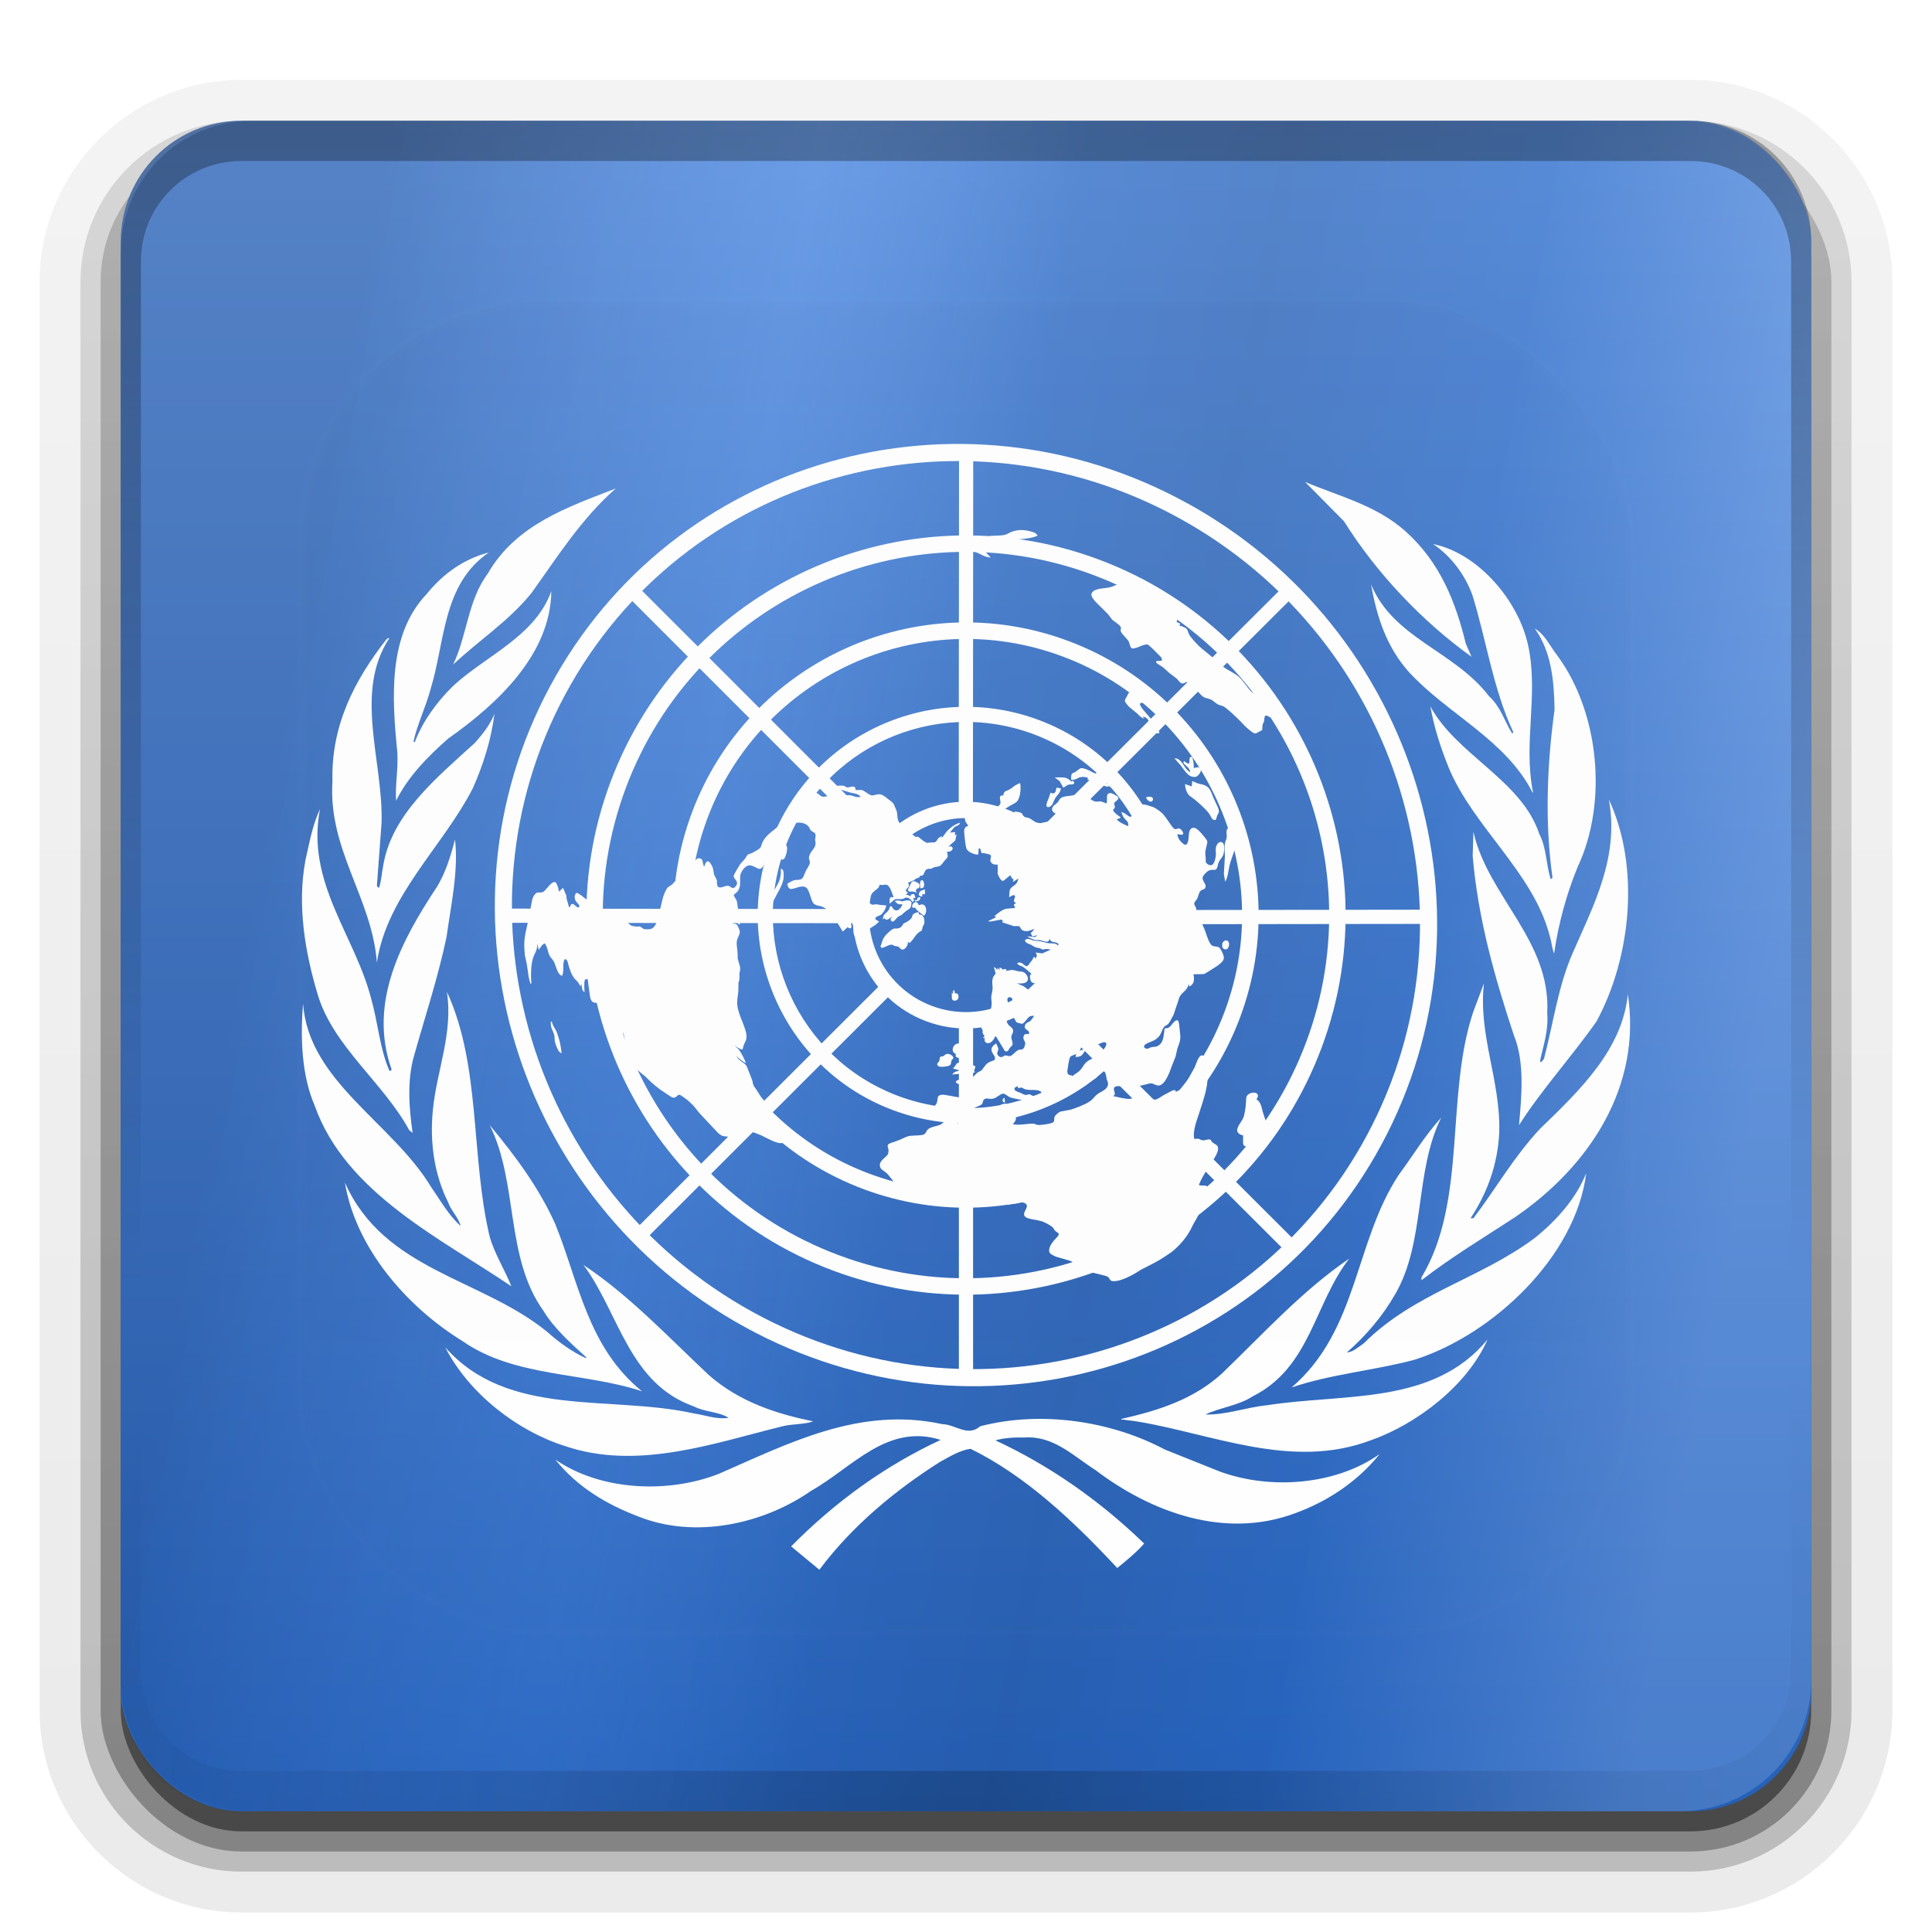 <?xml version="1.0" encoding="UTF-8" standalone="no"?>
<svg xmlns="http://www.w3.org/2000/svg" height="96" width="96" version="1.1" xmlns:xlink="http://www.w3.org/1999/xlink">
 <defs>
  <linearGradient id="d" stop-color="#fff">
   <stop offset="0"/>
   <stop stop-opacity="0" offset="1"/>
  </linearGradient>
  <filter id="p" height="1.384" width="1.384" color-interpolation-filters="sRGB" y="-.192" x="-.192">
   <feGaussianBlur stdDeviation="5.28"/>
  </filter>
  <linearGradient id="q" y2="138.66" xlink:href="#d" gradientUnits="userSpaceOnUse" x2="48" y1="20.221" x1="48"/>
  <clipPath id="o">
   <rect rx="6" ry="6" height="84" width="84" y="6" x="6" fill="#fff"/>
  </clipPath>
  <linearGradient id="c" y2="7.016" gradientUnits="userSpaceOnUse" x2="45.448" gradientTransform="matrix(1.006 0 0 .994 100 0)" y1="92.54" x1="45.448">
   <stop offset="0"/>
   <stop stop-opacity=".588" offset="1"/>
  </linearGradient>
  <linearGradient id="n" y2="6" xlink:href="#c" gradientUnits="userSpaceOnUse" x2="32.251" gradientTransform="translate(0,1)" y1="90" x1="32.251"/>
  <linearGradient id="m" y2="6" xlink:href="#c" gradientUnits="userSpaceOnUse" x2="32.251" gradientTransform="matrix(1.024 0 0 1.012 -1.143 .929)" y1="90" x1="32.251"/>
  <linearGradient id="k" y2="90.239" xlink:href="#c" gradientUnits="userSpaceOnUse" x2="32.251" gradientTransform="matrix(1.024,0,0,-1.012,-1.143,98.071)" y1="6.132" x1="32.251"/>
  <radialGradient id="e" xlink:href="#d" gradientUnits="userSpaceOnUse" cy="90.172" cx="48" gradientTransform="matrix(1.157 0 0 .996 -7.551 .197)" r="42"/>
  <linearGradient id="i" y2="63.893" xlink:href="#d" gradientUnits="userSpaceOnUse" x2="36.357" y1="6" x1="36.357"/>
  <linearGradient id="g" y2="9.126" gradientUnits="userSpaceOnUse" x2="68.841" gradientTransform="matrix(0 .724 -.724 0 94.345 1.655)" y1="111.19" x1="50.421">
   <stop stop-color="#19407c" offset="0"/>
   <stop stop-color="#4f87dc" stop-opacity=".506" offset=".281"/>
   <stop stop-color="#2156a4" offset=".451"/>
   <stop stop-color="#1b4789" offset=".586"/>
   <stop stop-color="#1f5bb4" offset=".762"/>
   <stop stop-color="#9abaeb" stop-opacity=".98" offset="1"/>
  </linearGradient>
  <linearGradient id="f" y2="5.988" gradientUnits="userSpaceOnUse" x2="48" y1="90" x1="48">
   <stop stop-color="#2764bf" offset="0"/>
   <stop stop-color="#71a1e8" offset="1"/>
  </linearGradient>
 </defs>
 <g fill="url(#k)">
  <path opacity="0.08" d="m12 95.031c-5.511 0-10.031-4.52-10.031-10.031v-71c0-5.511 4.52-10.031 10.031-10.031h72c5.511 0 10.031 4.52 10.031 10.031v71c0 5.511-4.52 10.031-10.031 10.031h-72z"/>
  <path opacity=".1" d="m12 94.031c-4.972 0-9.031-4.06-9.031-9.031v-71c0-4.972 4.06-9.031 9.031-9.031h72c4.972 0 9.031 4.06 9.031 9.031v71c0 4.972-4.06 9.031-9.031 9.031h-72z"/>
  <path opacity=".2" d="m12 93c-4.409 0-8-3.591-8-8v-71c0-4.409 3.591-8 8-8h72c4.409 0 8 3.591 8 8v71c0 4.409-3.591 8-8 8h-72z"/>
 </g>
 <rect opacity=".3" rx="7" ry="7" height="85" width="86" y="7" x="5" fill="url(#m)"/>
 <rect opacity=".45" rx="6" ry="6" height="84" width="84" y="7" x="6" fill="url(#n)"/>
 <rect rx="6" ry="6" height="84" width="84" y="6" x="6" fill="url(#f)"/>
 <path opacity=".3" d="m12.531 6c-3.61 0-6.531 2.921-6.531 6.531v70.938c0 3.61 2.921 6.531 6.531 6.531h70.938c3.61 0 6.531-2.921 6.531-6.531v-70.938c0-3.61-2.921-6.531-6.531-6.531h-70.938z" fill="url(#g)"/>
 <path opacity=".3" d="m12 6c-3.324 0-6 2.676-6 6v72c0 0.335 0.041 0.651 0.094 0.969 0.049 0.296 0.097 0.597 0.188 0.875 0.01 0.03 0.021 0.064 0.031 0.094 0.099 0.288 0.235 0.547 0.375 0.812 0.145 0.274 0.316 0.536 0.5 0.781 0.184 0.246 0.374 0.473 0.594 0.688 0.44 0.428 0.943 0.815 1.5 1.094 0.279 0.14 0.573 0.247 0.875 0.344-0.256-0.1-0.487-0.236-0.719-0.375-0.007-0.004-0.024 0.004-0.031 0-0.032-0.019-0.062-0.042-0.094-0.062-0.12-0.077-0.231-0.164-0.344-0.25-0.106-0.081-0.213-0.161-0.313-0.25-0.178-0.162-0.347-0.346-0.5-0.531-0.107-0.131-0.218-0.266-0.312-0.407-0.025-0.038-0.038-0.086-0.063-0.125-0.065-0.103-0.13-0.204-0.187-0.312-0.101-0.195-0.206-0.416-0.281-0.625-0.008-0.022-0.024-0.041-0.031-0.063-0.032-0.092-0.036-0.187-0.062-0.281-0.03-0.107-0.07-0.203-0.094-0.313-0.073-0.341-0.125-0.698-0.125-1.062v-72c0-2.782 2.218-5 5-5h72c2.782 0 5 2.218 5 5v72c0 0.364-0.052 0.721-0.125 1.062-0.044 0.207-0.088 0.398-0.156 0.594-0.008 0.022-0.023 0.041-0.031 0.062-0.063 0.174-0.138 0.367-0.219 0.531-0.042 0.083-0.079 0.17-0.125 0.25-0.055 0.097-0.127 0.188-0.188 0.281-0.094 0.141-0.205 0.276-0.312 0.406-0.143 0.174-0.303 0.347-0.469 0.5-0.011 0.01-0.02 0.021-0.031 0.031-0.138 0.126-0.285 0.234-0.438 0.344-0.103 0.073-0.204 0.153-0.312 0.219-0.007 0.004-0.024-0.004-0.031 0-0.232 0.139-0.463 0.275-0.719 0.375 0.302-0.097 0.596-0.204 0.875-0.344 0.557-0.279 1.06-0.666 1.5-1.094 0.22-0.214 0.409-0.442 0.594-0.688s0.355-0.508 0.5-0.781c0.14-0.265 0.276-0.525 0.375-0.812 0.01-0.031 0.021-0.063 0.031-0.094 0.09-0.278 0.139-0.579 0.188-0.875 0.053-0.318 0.094-0.634 0.094-0.969v-72c0-3.324-2.676-6-6-6h-72z" fill="url(#i)"/>
 <path opacity=".2" d="m12 90c-3.324 0-6-2.676-6-6v-72c0-0.335 0.041-0.651 0.094-0.969 0.049-0.296 0.097-0.597 0.188-0.875 0.01-0.03 0.021-0.063 0.031-0.094 0.099-0.287 0.235-0.547 0.375-0.812 0.145-0.274 0.316-0.536 0.5-0.781 0.184-0.246 0.374-0.473 0.594-0.688 0.44-0.428 0.943-0.815 1.5-1.094 0.279-0.14 0.574-0.247 0.875-0.344-0.256 0.1-0.486 0.236-0.719 0.375-0.007 0.004-0.024-0.004-0.031 0-0.032 0.019-0.062 0.043-0.094 0.062-0.12 0.077-0.231 0.164-0.344 0.25-0.106 0.081-0.213 0.161-0.312 0.25-0.178 0.161-0.347 0.345-0.5 0.531-0.107 0.13-0.218 0.265-0.312 0.406-0.025 0.038-0.038 0.086-0.063 0.125-0.065 0.103-0.13 0.204-0.187 0.312-0.101 0.195-0.206 0.416-0.281 0.625-0.008 0.022-0.024 0.041-0.031 0.063-0.032 0.092-0.036 0.187-0.062 0.281-0.03 0.107-0.07 0.203-0.094 0.312-0.073 0.342-0.125 0.699-0.125 1.062v72c0 2.782 2.218 5 5 5h72c2.782 0 5-2.218 5-5v-72c0-0.364-0.052-0.721-0.125-1.062-0.044-0.207-0.088-0.398-0.156-0.594-0.008-0.022-0.024-0.041-0.031-0.063-0.063-0.174-0.139-0.367-0.219-0.531-0.042-0.083-0.079-0.17-0.125-0.25-0.055-0.097-0.127-0.188-0.188-0.281-0.094-0.141-0.205-0.276-0.312-0.406-0.143-0.174-0.303-0.347-0.469-0.5-0.011-0.01-0.02-0.021-0.031-0.031-0.139-0.126-0.285-0.234-0.438-0.344-0.102-0.073-0.204-0.153-0.312-0.219-0.007-0.004-0.024 0.004-0.031 0-0.232-0.139-0.463-0.275-0.719-0.375 0.302 0.097 0.596 0.204 0.875 0.344 0.557 0.279 1.06 0.666 1.5 1.094 0.22 0.214 0.409 0.442 0.594 0.688s0.355 0.508 0.5 0.781c0.14 0.265 0.276 0.525 0.375 0.812 0.01 0.031 0.021 0.063 0.031 0.094 0.09 0.278 0.139 0.579 0.188 0.875 0.053 0.318 0.094 0.634 0.094 0.969v72c0 3.324-2.676 6-6 6h-72z" fill="url(#e)"/>
 <g fill="#fff">
  <path d="m70.293 67.563c-2.012 0.539-4.159 0.712-6.113 1.378 3.309-2.837 3.12-7.228 5.328-10.57 0.703-0.946 1.285-1.938 2.104-2.836-1.343 2.694-0.761 6.189-2.304 8.804-0.594 1.038-1.443 2.046-2.383 2.862 0.307-0.011 0.576-0.277 0.845-0.455 2.506-2.501 5.78-3.2 8.491-5.232 1.086-0.865 2.08-1.999 2.558-3.225-0.513 4.149-4.641 8.038-8.528 9.274z"/>
  <path d="m79.321 50.765c-1.226 1.745-2.709 3.369-3.842 5.142 0.126-1.404 0.293-3.13-0.254-4.46-0.948-2.864-1.78-5.772-2.049-8.915l0.037-1.202c0.713 3.21 3.866 5.416 3.667 9.017 0.072 0.873-0.198 1.614-0.361 2.382l0.054 0.057 0.142-0.159c0.468-1.766 0.704-3.623 1.431-5.271 1.033-2.371 2.323-4.764 1.798-7.627 1.571 3.375 1.095 7.885-0.622 11.037z"/>
  <path d="m77.385 32.579c2.067 2.802 2.521 7.267 1.015 10.481-0.561 1.362-0.958 2.813-1.178 4.321-0.105-0.26-0.129-0.61-0.223-0.899-0.822-3.146-3.798-5.388-5.021-8.354-0.388-0.97-0.719-1.972-0.902-3.025 1.308 2.418 4.53 3.667 5.408 6.332 0.36 0.674 0.34 1.516 0.563 2.241 0.047 0 0.094-0.035 0.094-0.082-0.387-2.745-0.269-5.618 0.104-8.329-0.022-1.468-0.165-2.893-0.981-4.03 0.523 0.305 0.759 0.89 1.123 1.345z"/>
  <path d="m75.926 32.042c0.543 2.455-0.25 4.847 0.249 7.325l-0.019 0.021c-1.336-2.627-4.171-3.866-6.123-5.968-1.131-1.248-1.622-2.768-1.905-4.378 1.118 2.695 4.135 3.289 5.867 5.561 0.58 0.524 0.769 1.249 1.142 1.843l0.061-0.059c-0.996-2.126-1.33-4.519-2.025-6.787-0.348-0.983-1.038-1.948-1.965-2.567 2.274 0.465 4.244 2.838 4.717 5.009z"/>
  <path d="m69.848 26.41c1.712 1.532 2.487 3.517 2.987 5.573l0.283 0.653c-2.485-1.787-4.743-4.19-6.33-6.728l-1.938-1.961c1.704 0.722 3.541 1.154 4.999 2.463z"/>
  <path d="m30.598 24.272c-1.718 1.506-2.909 3.411-4.184 5.187-1.143 1.415-2.604 2.347-3.899 3.564 0.699-1.449 0.725-3.181 1.716-4.512 1.411-2.462 4.028-3.328 6.367-4.239z"/>
  <path d="m21.201 29.517c0.836-1.039 1.895-1.76 3.087-2.065-2.315 1.59-2.164 4.439-2.898 6.808-0.234 0.876-0.64 1.683-0.843 2.581l0.059 0.047c0.385-1.015 1.062-1.974 1.907-2.802 1.644-1.518 4.076-2.463 4.881-4.708-0.037 3.119-2.639 5.572-5.129 7.325-1.027 0.901-2.017 1.927-2.583 3.086-0.055-0.787 0.116-1.577 0.06-2.42-0.271-2.723-0.468-5.831 1.458-7.851z"/>
  <path d="m16.518 38.829c-0.07-2.76 1.076-5.012 2.69-7.068 0.047-0.023 0.08-0.07 0.141-0.059-1.777 2.7-0.307 6.101-0.388 9.17l-0.234 3.143c0.035 0.023 0.035 0.117 0.117 0.081 0.105-0.35 0.128-0.725 0.198-1.085 0.418-2.535 2.62-4.334 4.543-6.086 0.411-0.458 0.774-0.924 0.985-1.461-0.157 1.262-0.553 2.536-1.076 3.703-1.497 2.919-4.262 5.314-4.767 8.656-0.245-3.202-2.425-5.597-2.208-8.993z"/>
  <path d="m15.174 42.752c0.199-0.863 0.351-1.756 0.727-2.548-0.712 3.648 1.742 6.277 2.547 9.439 0.337 1.183 0.419 2.453 0.901 3.563 0.045 0.024 0.084-0.023 0.112-0.058-1.198-3.359 0.532-6.481 2.27-9.111 0.423-0.713 0.666-1.506 0.877-2.325 0.185 1.52-0.2 3.271-0.421 4.85-0.423 2.009-1.054 3.913-1.603 5.862-0.361 1.218-0.266 2.592-0.081 3.868l-0.172-0.138c-1.274-2.35-3.798-4.183-4.548-6.751-0.617-2.047-1.027-4.418-0.607-6.648z"/>
  <path d="m15.06 49.878c0.281 3.867 4.439 5.91 6.366 9.111 0.456 0.655 0.852 1.38 1.461 1.928-0.095-0.412-0.48-0.759-0.621-1.181-0.674-1.343-0.92-2.943-0.758-4.565 0.187-1.975 1.015-3.808 0.699-5.885 1.694 3.652 1.179 8.21 2.126 12.167 0.248 0.865 0.749 1.638 1.077 2.465-3.48-2.37-8.225-4.625-9.769-8.969-0.651-1.498-0.723-3.352-0.582-5.072z"/>
  <path d="m17.138 58.759c1.94 4.389 6.8 4.753 10.058 7.426 0.6 0.531 1.228 0.983 1.905 1.298l0.035-0.035c-0.749-0.677-1.614-1.447-2.138-2.323-1.907-2.652-1.236-6.366-2.665-9.218 1.298 1.553 2.479 3.167 3.263 4.929 1.166 2.876 1.611 6.124 4.309 8.298-2.919-0.962-6.339-0.693-8.916-2.491-2.813-1.729-5.324-4.662-5.851-7.885z"/>
  <path d="m22.124 66.947c3.111 3.538 8.194 2.357 12.338 3.284 0.585 0.08 1.121 0.314 1.742 0.219-0.494-0.313-1.179-0.279-1.719-0.563-3.248-1.141-3.725-4.658-5.488-7.029 2.253 1.496 4.147 3.514 6.225 5.469 1.494 1.309 3.292 1.913 5.187 2.298-0.455 0.166-1.052 0.121-1.541 0.249-3.404 0.837-7.185 2.205-10.795 0.98-2.347-0.739-4.768-2.595-5.949-4.907z"/>
  <path d="m64.349 75.193c-3.506 1.308-7.164-0.06-9.902-2.136-1.109-0.705-2.086-1.719-3.52-1.629-0.52-0.01-1.022 0.016-1.464 0.143 2.66 1.238 5.131 2.944 7.39 5.127-0.381 0.435-0.874 0.841-1.338 1.216-2.177-2.346-4.588-4.604-7.288-5.923-0.529 0.069-1.032 0.387-1.508 0.643-2.198 1.389-4.371 3.177-6.005 5.365l-1.404-1.159c2.241-2.267 4.719-4.031 7.431-5.292-2.664-0.844-4.404 1.388-6.426 2.523-2.357 1.646-5.746 2.418-8.594 1.283-1.532-0.581-3.016-1.437-4.125-2.827 2.241 1.544 5.58 1.706 8.129 0.703 3.421-1.484 6.975-3.365 11.099-2.465 0.644 0.011 1.269 0.652 1.877 0.106 3.065-0.796 6.535-0.249 9.173 1.152l2.72 1.09c2.528 0.935 5.796 0.676 7.963-0.864-1.114 1.387-2.636 2.38-4.207 2.943z"/>
  <path d="m68.104 71.57c-3.936 1.486-7.896-0.338-11.667-0.948l-0.726-0.092v-0.023c1.803-0.409 3.554-0.946 4.989-2.242 2.114-2.032 3.995-4.124 6.343-5.725-1.741 2.232-1.926 5.409-4.801 6.845-0.712 0.466-1.61 0.548-2.345 0.901 1.047 0.023 2.006-0.353 3.044-0.458 3.856-0.605 8.268 0.016 10.974-3.269-1.004 2.289-3.52 4.206-5.81 5.011z"/>
  <path d="m75.256 60.497c-1.554 1.017-3.13 1.961-4.624 3.118v-0.142c2.288-3.802 1.169-9.026 2.579-13.21l0.526-1.402c-0.294 2.607 0.838 4.815 0.759 7.431-0.08 1.58-0.595 2.981-1.425 4.243h0.141c1.121-1.472 1.996-3.038 3.306-4.44 2.034-1.961 4.101-3.972 4.368-6.693 0.691 4.543-1.858 8.524-5.629 11.096z"/>
  <g fill-rule="evenodd">
   <path d="m48.352 68.303h-0.706v-17.706h0.706v17.706z"/>
   <path d="m31.787 61.868l-0.499-0.499c4.176-4.17 8.353-8.341 12.53-12.511l0.499 0.499c-4.176 4.17-8.353 8.341-12.53 12.511z"/>
   <path d="m24.914 45.854v-0.706c5.902 0.007 11.805 0.015 17.708 0.022-0.001 0.235-0.001 0.469-0.002 0.704-5.902-0.007-11.804-0.014-17.706-0.021z"/>
   <path d="m31.285 29.732l0.499-0.499c4.173 4.174 8.346 8.348 12.518 12.522l-0.499 0.499c-4.173-4.174-8.346-8.348-12.518-12.522z"/>
   <path d="m47.655 22.593c0.235 0.001 0.469 0.001 0.704 0.002-0.005 5.902-0.01 11.804-0.015 17.706h-0.706c0.006-5.902 0.011-11.805 0.017-17.708z"/>
   <path d="m63.927 28.987c0.166 0.166 0.331 0.332 0.497 0.499-4.179 4.168-8.358 8.337-12.537 12.505-0.166-0.167-0.331-0.334-0.497-0.5 4.179-4.168 8.358-8.336 12.537-12.503z"/>
   <path d="m70.959 45.202c0.001 0.235 0.001 0.471 0.002 0.706-5.902 0.007-11.804 0.015-17.706 0.022-0.001-0.235-0.001-0.471-0.002-0.706 5.902-0.007 11.804-0.015 17.706-0.022z"/>
   <path d="m64.239 61.545c-0.166 0.166-0.331 0.332-0.497 0.499-4.177-4.17-8.354-8.339-12.531-12.509l0.499-0.499c4.176 4.17 8.353 8.339 12.53 12.509z"/>
   <path d="m54.602 27.803c9.752 3.645 14.708 14.518 11.063 24.269-3.646 9.752-14.518 14.708-24.27 11.063s-14.707-14.518-11.063-24.27c3.646-9.752 14.519-14.707 24.27-11.062zm-0.285 0.765c9.33 3.488 14.071 13.89 10.584 23.22-3.488 9.329-13.891 14.07-23.22 10.583-9.33-3.487-14.071-13.89-10.584-23.22 3.487-9.329 13.89-14.071 23.22-10.584z"/>
   <path d="m53.089 31.851c7.518 2.81 11.338 11.192 8.528 18.708-2.81 7.518-11.192 11.338-18.708 8.528-7.517-2.809-11.338-11.191-8.528-18.708s11.192-11.338 18.709-8.528zm-0.287 0.769c7.092 2.651 10.698 10.56 8.046 17.653-2.651 7.093-10.561 10.698-17.653 8.046-7.092-2.651-10.697-10.56-8.046-17.653 2.652-7.093 10.56-10.698 17.653-8.046z"/>
   <path d="m51.622 35.778c5.351 2 8.07 7.965 6.07 13.316-2.001 5.35-7.966 8.069-13.316 6.069-5.351-2-8.069-7.965-6.069-13.316 2-5.35 7.965-8.069 13.315-6.069zm-0.263 0.704c4.962 1.855 7.484 7.387 5.629 12.349-1.855 4.962-7.387 7.483-12.349 5.629-4.962-1.855-7.483-7.387-5.629-12.349 1.855-4.962 7.387-7.483 12.349-5.629z"/>
   <path d="m49.971 40.194c2.913 1.089 4.393 4.336 3.304 7.249-1.089 2.912-4.336 4.393-7.248 3.304-2.913-1.089-4.393-4.336-3.304-7.248 1.089-2.912 4.337-4.393 7.248-3.304zm-0.285 0.761c2.493 0.932 3.759 3.711 2.828 6.203-0.932 2.492-3.711 3.759-6.203 2.827-2.493-0.932-3.759-3.711-2.828-6.203 0.932-2.493 3.711-3.759 6.203-2.827z"/>
   <path d="m58.999 25.007c11.407 6.278 15.736 20.539 9.663 31.834-6.072 11.296-20.258 15.369-31.663 9.092-11.407-6.277-15.736-20.539-9.664-31.834 6.073-11.295 20.259-15.368 31.664-9.091zm-0.399 0.744c10.992 6.049 15.164 19.793 9.312 30.677-5.852 10.885-19.523 14.811-30.515 8.762-10.993-6.049-15.165-19.794-9.313-30.678 5.852-10.885 19.523-14.81 30.516-8.761z"/>
  </g>
  <path d="m61.768 56.414c0.013 0.121-0.028 0.419 0.028 0.488 0.059 0.093 0.277 0.073 0.372 0.04 0.259-0.097 0.516-0.439 0.635-0.695 0.084-0.13 0.141-0.282 0.122-0.453l-0.181-0.548c-0.045-0.192-0.106-0.53-0.311-0.61 0.019-0.051 0.084-0.13 0.076-0.203-0.047-0.217-0.409-0.16-0.538-0.001-0.065 0.08-0.047 0.249-0.061 0.349-0.004 0.197-0.059 0.594-0.137 0.773-0.078 0.178-0.298 0.419-0.301 0.616 0.015 0.146 0.172 0.23 0.295 0.243zm-12.04-1.52 0.064 0.141c0.003 0.024 0.032 0.071 0.057 0.069 0.164 0.157 0.394-0.207 0.119-0.256-0.025 0.002-0.076-0.018-0.097 0.009-0.048 0.005-0.097 0.009-0.143 0.037zm0.182-0.36c-0.111 0.108-0.151 0.185 0.029 0.267l-0.029-0.267zm-2.924-2.142c-0.178 0.163-0.165 0.064-0.256 0.121-0.068 0.055-0.011 0.123-0.073 0.227-0.019 0.051-0.09 0.082-0.084 0.13-0.016 0.075 0.061 0.117 0.137 0.135 0.1 0.015 0.391-0.01 0.482-0.067 0.09-0.082 0.054-0.177 0.095-0.254 0.022-0.026 0.065-0.079 0.087-0.106 0.011-0.124-0.25-0.272-0.388-0.186zm7.021-0.753 0.026 0.243-0.028 0.199c0.264-0.048 0.427-0.136 0.661-0.231 0.07-0.031 0.21-0.093 0.264-0.048 0.078 0.042 0.037 0.119 0.018 0.17-0.038 0.101-0.189 0.287-0.254 0.366-0.197 0.214-0.488 0.24-0.734 0.458-0.132 0.135-0.167 0.26-0.3 0.395-0.132 0.134-0.227 0.167-0.295 0.223-0.065 0.08-0.011 0.124-0.148 0.21l0.078-0.178c-0.075-0.018-0.173-0.009-0.229-0.078-0.032-0.07-0.04-0.144-0.023-0.218 0.033-0.15 0.064-0.546 0.151-0.652 0.022-0.026 0.211-0.093 0.28-0.123l-0.032 0.15c0.073-0.006 0.194-0.017 0.239-0.046 0.119-0.035 0.238-0.291 0.3-0.395l-0.329 0.128c0.057-0.152 0.22-0.461 0.355-0.571zm-6.509 0.731c-0.049 0.225 0.088 0.139 0.172 0.23 0.054 0.044 0.062 0.117 0.069 0.19l-0.191 0.042-0.084 0.13-0.108 0.132 0.329 0.093c-0.165 0.064-0.264 0.048-0.37 0.205l0.412-0.037c0.269 0 0.471 0.056 0.725-0.09l-0.054-0.044 0.073-0.227-0.183-0.106-0.064-0.141-0.308-0.365-0.102-0.04c0.087-0.106 0.262-0.294 0.012-0.344l-0.124-0.013 0.108-0.132c-0.148-0.011-0.272-0.024-0.383 0.084-0.13 0.159-0.134 0.355 0.071 0.435zm-0.143-3.151-0.006 0.172-0.057-0.068 0.007 0.294c0.043 0.168 0.232 0.102 0.275 0.049 0.046-0.029 0.059-0.128 0.054-0.177-0.005-0.048-0.035-0.095-0.061-0.117-0.052-0.02-0.076-0.018-0.124-0.014l-0.016-0.146-0.073 0.007zm-19.986 1.548c-0.01 0.369 0.088 0.36 0.17 0.672 0.043 0.168-0.025 0.223 0.109 0.554 0.064 0.142 0.104 0.285 0.257 0.345-0.044-0.413-0.095-0.654-0.233-1.034-0.099-0.236-0.175-0.254-0.254-0.542l-0.048 0.005zm33.507-4.035c-0.116 0.059-0.157 0.137-0.144 0.258-0.011 0.124 0.096 0.212 0.215 0.177 0.165-0.064 0.193-0.483-0.071-0.435zm-22.927-0.054c-0.06 0.128-0.071 0.252 0.061 0.338-0.013-0.121 0.022-0.247-0.061-0.338zm7.163 0.118 0.081 0.066c0.178-0.163 0.216-0.265 0.346-0.424 0.108-0.132 0.181-0.139 0.248-0.194 0.043-0.053 0.038-0.102 0.054-0.177 0.038-0.102 0.108-0.132 0.09-0.302 0.009-0.148-0.088-0.36-0.255-0.321l-0.037-0.119c-0.073 0.006-0.191 0.042-0.259 0.097-0.067 0.055-0.033 0.15-0.122 0.232-0.108 0.132-0.297 0.198-0.343 0.227-0.07 0.031-0.038 0.102-0.152 0.186-0.159 0.112-0.264 0.048-0.358 0.081-0.119 0.035-0.295 0.223-0.384 0.304-0.13 0.159-0.168 0.26-0.222 0.437-0.019 0.051-0.06 0.128-0.03 0.175 0.029 0.046 0.102 0.04 0.148 0.011 0.094-0.033 0.302-0.149 0.378-0.132 0.072-0.007 0.102 0.04 0.153 0.06 0.075 0.018 0.124 0.013 0.175 0.033 0.051 0.02 0.107 0.089 0.161 0.133 0.129 0.062 0.259-0.097 0.297-0.198 0.019-0.051 0.038-0.102 0.03-0.175zm0.141-1.877 0.003 0.024-0.027-0.022 0.024-0.002zm0.215 0.177c0.064 0.142 0.301 0.292 0.435 0.403 0.046-0.029 0.067-0.055 0.087-0.106 0.06-0.128 0.034-0.371-0.096-0.433-0.078-0.042-0.172-0.009-0.242 0.022-0.003-0.024-0.035-0.095-0.061-0.117-0.191-0.179-0.43 0.333-0.122 0.232zm-1.014-0.326c0.164 0.157 0.166 0.181 0.385 0.162-0.033 0.15-0.228 0.389-0.387 0.28-0.105-0.064-0.115-0.161-0.166-0.181-0.078-0.042-0.084 0.13-0.127 0.183-0.103 0.181-0.276 0.172-0.292 0.468l0.092-0.058c0.093 0.188 0.266-0.024 0.383-0.083-0.022 0.027-0.065 0.08-0.084 0.13-0.017 0.075 0.064 0.142 0.134 0.111 0.07-0.031 0.154-0.161 0.221-0.216 0.068-0.055 0.092-0.057 0.162-0.088 0.067-0.055 0.157-0.136 0.224-0.192 0.203-0.165 0.213-0.068 0.284-0.32-0.006-0.049 0.016-0.075 0.011-0.124-0.096-0.212-0.444-0.034-0.471-0.056l-0.151-0.036c-0.051-0.02-0.146 0.013-0.218 0.02zm1.121-0.051-0.121 0.011 0.032 0.071c0.143-0.037 0.24-0.046 0.246-0.218-0.121 0.011-0.146 0.013-0.157 0.137zm-7.639 0.464-0.112 0.55 0.05 0.241 0.101 0.481c0.062-0.103 0.174-0.432 0.185-0.556l0.028-0.199c0.009-0.148 0.028-0.198-0.037-0.34l-0.157 0.137-0.01-0.318-0.048 0.004zm7.89-0.634c-0.015-0.146 0.011-0.124 0.135-0.11l-0.002-0.245c-0.07 0.031-0.167 0.04-0.235 0.095-0.108 0.132-0.095 0.254 0.102 0.261zm-0.721-0.328 0.083 0.091c0.167-0.04 0.221 0.005 0.372 0.04l-0.059-0.093 0.062-0.104c0.146-0.013 0.157-0.137 0.095-0.254-0.027-0.022-0.078-0.042-0.105-0.064-0.261-0.148-0.286 0.075-0.348 0.179l-0.1 0.205zm0.628-0.081c0.048-0.004 0.097-0.009 0.143-0.037 0.089-0.082 0.039-0.323-0.04-0.365-0.075-0.018-0.116 0.059-0.111 0.108l-0.017 0.075 0.013 0.121 0.011 0.097zm-7.796 0.601c0.087-0.106 0.117-0.28 0.128-0.404-0.162 0.088-0.146 0.234-0.128 0.404zm0.859-1.573c0.023 0.219-0.004 0.417-0.081 0.62-0.098 0.23-0.333 0.545-0.382 0.77l-0.056-0.069c-0.106 0.157-0.118 0.501-0.051 0.667 0.132-0.134 0.162-0.309 0.244-0.463 0.16-0.333 0.374-0.622 0.456-0.998 0.014-0.099 0.034-0.371-0.025-0.464-0.029-0.046-0.054-0.044-0.105-0.064zm22.083 0.643c0.127-0.183 0.161-0.554 0.21-0.779 0.115-0.525 0.358-0.768 0.288-1.424-0.015-0.146-0.071-0.435-0.246-0.469-0.272-0.025-0.16 0.333-0.177 0.408 0.008 0.073-0.011 0.124-0.03 0.175-0.119 0.256-0.063 0.545-0.059 0.815l-0.052 0.888 0.066 0.387zm-3.927-4.186c0.005 0.049 0.032 0.071 0.061 0.117 0.027 0.022 0.054 0.044 0.081 0.066 0.156 0.084 0.237-0.07 0.178-0.163-0.029-0.046-0.129-0.062-0.177-0.058-0.048 0.004-0.097 0.009-0.143 0.037zm3.628-0.424c0.023 0.219 0.111 0.579 0.205 0.767l0.214 0.398 0.253 0.762c0.13-0.159 0.061-0.349 0.018-0.517-0.11-0.333-0.268-0.662-0.399-0.969-0.091-0.163-0.158-0.329-0.292-0.44zm-1.341-0.395-0.02 0.272-0.332-0.118c-0.005 0.173 0.071 0.435 0.209 0.57l0.266 0.197c0.215 0.177 0.433 0.378 0.625 0.582 0.17 0.206 0.177 0.279 0.236 0.371 0.054 0.044 0.107 0.089 0.177 0.058 0.046-0.029 0.057-0.152 0.076-0.203l0.081-0.154c0.035-0.126-0.058-0.314-0.119-0.431l-0.161-0.353c-0.068-0.166-0.108-0.309-0.22-0.446-0.191-0.18-0.336-0.167-0.538-0.222l-0.283-0.122zm-6.747 0.335c-0.014 0.099-0.023 0.248-0.141 0.283-0.024 0.002-0.124-0.013-0.151-0.036l-0.092 0.278c-0.041 0.077-0.117 0.28-0.109 0.353-0.011 0.123 0.158 0.108 0.245 0.003 0.09-0.082 0.101-0.205 0.163-0.309 0.1-0.205 0.286-0.296 0.309-0.543l-0.223-0.029zm7.516-0.92c0.072 0.214 0.123 0.234 0.241 0.42 0.061 0.117 0.045 0.192 0.188 0.155-0.085-0.115-0.323-0.511-0.429-0.575zm-10.17 1.307c-0.272-0.025-0.093 0.278-0.128 0.404-0.059 0.128-0.332 0.324-0.464 0.238-0.07 0.031-0.143 0.037-0.218 0.02-0.075-0.018-0.129-0.062-0.201-0.055l-0.386 0.28c-0.068 0.055-0.159 0.112-0.256 0.121-0.072 0.007-0.17 0.015-0.213 0.068-0.068 0.055-0.004 0.196 0.029 0.267l0.115 0.161c-0.237 0.07-0.219 0.24-0.196 0.459 0.013 0.121 0.06 0.559 0.095 0.654 0.037 0.119 0.196 0.228 0.322 0.265 0.078 0.042 0.202 0.056 0.275 0.049l0.017-0.296 0.073-0.006 0.075 0.239c0.024-0.002 0.073-0.007 0.097-0.009l0.302 0.071c0.027 0.022 0.027 0.022 0.054 0.044 0.032 0.071-0.028 0.199-0.02 0.272 0.042 0.168 0.218 0.201 0.363 0.188-0.004 0.196 0.015 0.146 0.004 0.269 0.013 0.122-0.059 0.128 0.09 0.384 0.03 0.046 0.091 0.164 0.164 0.157 0.073-0.006 0.224-0.192 0.386-0.28 0.037 0.119 0.04 0.144 0.145 0.208l-0.035 0.126 0.276-0.172c-0.082 0.375-0.238 0.291-0.408 0.527-0.06 0.128-0.023 0.247-0.058 0.373l0.027 0.022 0.092-0.057 0.07-0.031c0.215-0.044 0.048 0.216 0.053 0.265 0.008 0.073 0.059 0.093 0.11 0.113l-0.114 0.084 0.067 0.166-0.437 0.039c-0.216 0.044-0.394 0.207-0.575 0.346l0.006 0.049 0.075 0.018-0.418 0.209c0.126 0.037 0.291-0.026 0.413-0.037 0.119-0.035 0.097-0.009 0.24-0.046l0.078 0.042-0.014 0.099 0.533 0.173c0.126 0.038 0.218-0.02 0.297 0.023 0.105 0.064 0.069 0.19 0.244 0.223 0.201 0.056 0.361-0.057 0.528-0.096l-0.197 0.214 0.091 0.164 0.237-0.07c-0.176 0.187-0.167 0.04-0.507 0.07 0.078 0.042 0.309 0.144 0.36 0.164 0.126 0.038 0.194-0.018 0.372 0.04 0.151 0.035 0.334 0.142 0.382-0.084 0.03 0.047 0.059 0.093 0.086 0.115 0.078 0.042 0.127 0.038 0.202 0.055 0.1 0.016 0.336 0.166 0.325 0.29-0.022 0.026-0.044 0.053-0.065 0.08-0.033-0.071-0.064-0.141-0.121-0.21-0.139-0.159-0.353-0.091-0.528-0.125l-0.353-0.091-0.272-0.025c-0.148-0.011-0.231-0.102-0.377-0.089-0.049 0.004-0.119 0.035-0.113 0.084 0.005 0.048 0.059 0.093 0.086 0.115 0.156 0.084 0.1 0.015 0.336 0.166 0.131 0.086 0.177 0.058 0.304 0.095l0.129 0.062c0.1 0.016 0.119-0.035 0.218-0.02 0.048-0.004 0.148 0.011 0.199 0.031l-0.421 0.185-0.323-0.044c0.064 0.141 0.091 0.164-0.017 0.296l-0.059-0.093c-0.065 0.079-0.059 0.128-0.124 0.207l-0.108 0.132c-0.019 0.051-0.084 0.13-0.133 0.135-0.073 0.007-0.155-0.084-0.21-0.128-0.105-0.064-0.153-0.06-0.272-0.025 0.089 0.139 0.135 0.111 0.263 0.172 0.105 0.064 0.374 0.285 0.457 0.376-0.025 0.002-0.049 0.004-0.068 0.055-0.043 0.053 0.004 0.27 0.061 0.338 0.054 0.044 0.105 0.064 0.177 0.058l-0.289 0.271c0.126 0.037 0.172 0.009 0.28 0.097l-0.242 0.022-0.32-0.241-0.334-0.142c0.124 0.013 0.321 0.021 0.437-0.039 0.208-0.117 0.109-0.353-0.052-0.486-0.105-0.064-0.177-0.058-0.301-0.071-0.1-0.016-0.253-0.076-0.35-0.067l-0.264 0.048 0.017-0.075c-0.076-0.018-0.102-0.04-0.17 0.015-0.081-0.066-0.083-0.09-0.182-0.106l0.013 0.121-0.11-0.113-0.011 0.124c-0.059-0.093-0.062-0.117-0.164-0.157l0.082 0.311-0.04 0.077c-0.135 0.11-0.134 0.355-0.117 0.501 0.031 0.291-0.034 0.371-0.059 0.594-0.006 0.172 0.05 0.241 0.004 0.49-0.013 0.099-0.106 0.377-0.147 0.455l-0.108 0.132-0.081 0.154c-0.041 0.077-0.108 0.132-0.149 0.21-0.038 0.101 0.015 0.146 0.045 0.192 0.04 0.143-0.062 0.103 0.107 0.309l-0.086 0.106 0.097-0.009c-0.054 0.177 0.056 0.29 0.223 0.25 0.119-0.035 0.249-0.194 0.284-0.32l0.049-0.004 0.326 0.535c0.057 0.069 0.07 0.19 0.17 0.206 0.1 0.016 0.137-0.086 0.178-0.163 0.043-0.053 0.089-0.082 0.132-0.135 0.06-0.128-0.058-0.314-0.047-0.437 0.013-0.099 0.081-0.154 0.093-0.278-0.018-0.17-0.145-0.208-0.228-0.299-0.083-0.09-0.093-0.188-0.107-0.309-0.029-0.268 0.109-0.353 0.134-0.576 0.009-0.148-0.075-0.239-0.086-0.336-0.008-0.073 0.009-0.148 0.081-0.154 0.167-0.04 0.188 0.155 0.201 0.276l-0.023 0.247c-0.013 0.1-0.054 0.177-0.041 0.298 0.035 0.095 0.091 0.164 0.123 0.234 0.057 0.068 0.064 0.142 0.118 0.186 0.051 0.02 0.078 0.042 0.126 0.037 0.051 0.02 0.102 0.04 0.151 0.036 0.119-0.035 0.241-0.267 0.354-0.35 0.068-0.055 0.167-0.04 0.24-0.046-0.041 0.077-0.149 0.21-0.192 0.263-0.092 0.057-0.259 0.097-0.268 0.245-0.052 0.201 0.215 0.177 0.209 0.349-0.011 0.124-0.199-0.031-0.256 0.121-0.081 0.154 0.026 0.243 0.064 0.363 0.008 0.073-0.032 0.15-0.049 0.225-0.102 0.181-0.189 0.066-0.327 0.152-0.116 0.06-0.243 0.243-0.362 0.278-0.094 0.033-0.175-0.034-0.248-0.027-0.097 0.009-0.178 0.164-0.339 0.031-0.164-0.157 0.023-0.247-0.018-0.391l-0.099-0.236c-0.138 0.086-0.273 0.196-0.227 0.389 0.067 0.165 0.228 0.298 0.144 0.428-0.068 0.055-0.213 0.068-0.327 0.152-0.138 0.086-0.281 0.344-0.327 0.373-0.068 0.055-0.141 0.061-0.208 0.117l-0.244 0.243c-0.021 0.027-0.021 0.027-0.043 0.053l-0.304-0.095 0.018 0.17c-0.122 0.011-0.122 0.011-0.221-0.005-0.075-0.018-0.223-0.029-0.261 0.072-0.041 0.077 0.161 0.133 0.213 0.153 0.309 0.144 0.37 0.482 0.237 0.617-0.089 0.081-0.242 0.022-0.342 0.006-0.224-0.029-0.577-0.12-0.797-0.125-0.291 0.026-0.198 0.214-0.254 0.366-0.014 0.1-0.106 0.157-0.122 0.232-0.022 0.026-0.019 0.051-0.016 0.075-0.003-0.024 0.08 0.287 0.077 0.263 0.035 0.095 0.205 0.08 0.305 0.095 0.126 0.037 0.158 0.108 0.263 0.173 0.102 0.04 0.148 0.011 0.243-0.022 0.218-0.02 0.425 0.084 0.749-0.092 0.07-0.031 0.138-0.086 0.157-0.137 0.065-0.079 0.033-0.15 0.122-0.232 0.111-0.108 0.327-0.152 0.44-0.236 0.089-0.082 0.025-0.223 0.189-0.287 0.119-0.035 0.25 0.051 0.415-0.013 0.143-0.037 0.297-0.198 0.44-0.236 0.146-0.013 0.236 0.15 0.438 0.206l0.802 0.173c0.025-0.002 0.076 0.018 0.102 0.04 0.215 0.177-0.095 0.254-0.213 0.289-0.095 0.033-0.119 0.035-0.216 0.044 0.028 0.022 0.03 0.046 0.057 0.069 0.102 0.04 0.35 0.067 0.439-0.015 0.043-0.053 0.038-0.102 0.03-0.175 0.094-0.033 0.14-0.061 0.178-0.163-0.008-0.073-0.04-0.143 0.028-0.199 0.043-0.053 0.14-0.062 0.213-0.069-0.113-0.137-0.205-0.08-0.353-0.091-0.075-0.018-0.105-0.064-0.18-0.082-0.073 0.007-0.14 0.062-0.242 0.022-0.076-0.018-0.156-0.084-0.231-0.102-0.079-0.042-0.278-0.073-0.266-0.197 0.019-0.051 0.041-0.077 0.089-0.082 0.022-0.026 0.046-0.029 0.071-0.031l0.035 0.095c0.259-0.097 0.175 0.033 0.399 0.062 0.201 0.055 0.439-0.015 0.644 0.065 0.127 0.037 0.086 0.115 0.196 0.227 0.134 0.111 0.326 0.069 0.495 0.054-0.021 0.027-0.046 0.029-0.043 0.053-0.041 0.077 0.013 0.122 0.064 0.141 0.182 0.106 0.453-0.114 0.221-0.216l0.372-0.181c-0.18-0.082-0.269-0-0.506-0.151 0.122-0.011 0.146-0.013 0.235-0.095l0.014-0.1 0.394-0.207c-0.125 0.207 0.016 0.146 0.063 0.363 0.122-0.011 0.272 0.024 0.394 0.014 0.095-0.033 0.353-0.13 0.421-0.185 0.067-0.055 0.084-0.13 0.151-0.185l0.281-0.123c0.114-0.084 0.2-0.19 0.287-0.296 0.043-0.053 0.086-0.106 0.162-0.088 0.102 0.04 0.128 0.283 0.138 0.38 0.032 0.071 0.067 0.165 0.075 0.238-0.015 0.32-0.351 0.375-0.554 0.54-0.135 0.11-0.238 0.291-0.379 0.353-0.181 0.139-0.699 0.333-0.936 0.403l-0.504 0.094c-0.116 0.06-0.251 0.17-0.289 0.271-0.038 0.102 0.023 0.219-0.093 0.278-0.116 0.06-0.598 0.127-0.722 0.114-0.199-0.031-0.132-0.087-0.423-0.06-0.266 0.024-0.555 0.075-0.83 0.025 0.043-0.053 0.13-0.159 0.146-0.234 0.019-0.051-0.008-0.073-0.013-0.122-0.002-0.024-0.008-0.073-0.035-0.095-0.057-0.069-0.25-0.051-0.323-0.045-0.167 0.04-0.138 0.086-0.404 0.11l-0.895 0.105c-0.436 0.039-0.784 0.218-0.954 0.233-0.122 0.011-0.394-0.014-0.52-0.052-0.102-0.04-0.21-0.129-0.326-0.069-0.119 0.035-0.157 0.137-0.297 0.198-0.141 0.062-0.407 0.086-0.567 0.198-0.159 0.112-0.076 0.203-0.262 0.293-0.094 0.033-0.412 0.037-0.533 0.048-0.269-0-0.404 0.11-0.639 0.205l-0.259 0.097c-0.094 0.033-0.286 0.075-0.326 0.152-0.041 0.077 0.018 0.17 0.026 0.243 0.008 0.073-0.009 0.148-0.025 0.223-0.127 0.183-0.454 0.335-0.4 0.6 0.042 0.168 0.142 0.183 0.33 0.338 0.247 0.248 0.432 0.599 0.698 0.796 0.344 0.239 0.841 0.538 1.267 0.622l0.738 0.032c0.396 0.038 0.7 0.134 1.115 0.121l0.913-0.155c0.194-0.017 0.483-0.068 0.685-0.012 0.202 0.055 0.242 0.199 0.606 0.166l0.507-0.07c0.119-0.035 0.213-0.068 0.342-0.006 0.312 0.168-0.217 0.485 0.025 0.685 0.134 0.111 0.579 0.144 0.757 0.202 0.124 0.013 0.514 0.224 0.597 0.314 0.054 0.044 0.059 0.093 0.115 0.161 0.056 0.069 0.183 0.106 0.191 0.179 0.008 0.073-0.149 0.21-0.192 0.263-0.133 0.135-0.39 0.477-0.245 0.684 0.057 0.068 0.21 0.128 0.288 0.17l0.707 0.206c0.307 0.12 0.333 0.363 0.519 0.493 0.131 0.087 0.35 0.067 0.522 0.076l0.729 0.18c0.254 0.076 0.148 0.232 0.347 0.263 0.421 0.036 1.066-0.341 1.409-0.568l0.696-0.357c0.278-0.148 0.529-0.318 0.78-0.487 0.476-0.361 0.865-0.838 1.101-1.374 0.081-0.154 0.312-0.519 0.326-0.618 0.032-0.15-0.124-0.234-0.064-0.362 0.078-0.179 0.395-0.428 0.471-0.631 0.063-0.104 0.044-0.274-0.061-0.338-0.102-0.04-0.17 0.015-0.372-0.04 0.153-0.406 0.429-0.799 0.659-1.163 0.106-0.156 0.295-0.443 0.299-0.64 0.001-0.221-0.197-0.228-0.279-0.318-0.081-0.066-0.062-0.117-0.113-0.137-0.102-0.04-0.264 0.048-0.364 0.033-0.073 0.006-0.127-0.038-0.177-0.058-0.078-0.042-0.172-0.009-0.245-0.003-0.109-0.334 0.119-0.943 0.231-1.272 0.218-0.706 0.509-1.42 0.403-2.171l-0.112-0.579c-0.032-0.071-0.09-0.164-0.185-0.131-0.143 0.037-0.269 0.466-0.328 0.594l-0.328 0.594c-0.084 0.13-0.139 0.307-0.249 0.415-0.089 0.082-0.23 0.143-0.346 0.203-0.038-0.119-0.107-0.088-0.202-0.055l-0.44 0.236c-0.092 0.057-0.273 0.196-0.394 0.207-0.097 0.009-0.153-0.06-0.296-0.023-0.097 0.009-0.262 0.073-0.337 0.055-0.1-0.015-0.207-0.104-0.307-0.119-0.075-0.018-0.218 0.019-0.288 0.05-0.243 0.022-0.622-0.092-0.873-0.142 0.046-0.029 0.095-0.033 0.09-0.082 0.035-0.126-0.158-0.329 0.079-0.4 0.024-0.002 0.073-0.007 0.097-0.009l0.415-0.013 0.241-0.046c0.124 0.013 0.156 0.084 0.326 0.069l0.594-0.146c0.243-0.022 0.341 0.215 0.593 0.045 0.205-0.141 0.398-0.625 0.471-0.852l0.212-0.534 0.082-0.375c0.092-0.278 0.177-0.408 0.143-0.724l-0.049-0.462c-0.021-0.194-0.061-0.338-0.261-0.148-0.155 0.161-0.209 0.338-0.456 0.311-0.066 0.3-0.024 0.689-0.324 0.863-0.114 0.084-0.24 0.046-0.358 0.081-0.071 0.031-0.163 0.088-0.214 0.068-0.073 0.006-0.126-0.038-0.134-0.111 0.013-0.099 0.178-0.163 0.249-0.194 0.235-0.095 0.353-0.13 0.526-0.342 0.105-0.157 0.117-0.281 0.201-0.411 0.086-0.106 0.162-0.088 0.248-0.194 0.065-0.08 0.184-0.336 0.247-0.439l0.297-0.885c0.144-0.258 0.384-0.304 0.447-0.629l0.037 0.119c0.257-0.121 0.254-0.366 0.204-0.607 0.146-0.013 0.442 0.009 0.56-0.026l0.55-0.344c0.138-0.086 0.365-0.254 0.397-0.404 0.038-0.101-0.119-0.431-0.176-0.499-0.029-0.046-0.056-0.069-0.107-0.088-0.127-0.038-0.293 0.002-0.384-0.162-0.113-0.137-0.238-0.616-0.331-0.804-0.201-0.497-0.214-0.398-0.308-0.586-0.061-0.117-0.05-0.241-0.064-0.362-0.034-0.095-0.091-0.163-0.096-0.212-0.011-0.097 0.057-0.152 0.122-0.232 0.102-0.181 0.087-0.327 0.198-0.435 0.089-0.082 0.167-0.039 0.208-0.117 0.149-0.21-0.211-0.373-0.09-0.605 0.062-0.104 0.238-0.291 0.36-0.302 0.094-0.033 0.173 0.009 0.266-0.024 0.092-0.057 0.098-0.23 0.136-0.331 0.095-0.254 0.243-0.243 0.279-0.589 0.011-0.124 0.017-0.296-0.042-0.389-0.113-0.137-0.272-0.025-0.31 0.077-0.084 0.13-0.066 0.3-0.05 0.446-0.009 0.148-0.036 0.347-0.12 0.477-0.102 0.181-0.312 0.053-0.372-0.04-0.029-0.046-0.01-0.097-0.015-0.146 0.004-0.197-0.053-0.265-0.004-0.49 0.013-0.099 0.106-0.378 0.077-0.424-0.009-0.073-0.231-0.323-0.287-0.391-0.11-0.113-0.309-0.365-0.492-0.25-0.162 0.088-0.128 0.404-0.158 0.578-0.016 0.075-0.05 0.225-0.122 0.232-0.045 0.029-0.126-0.038-0.179-0.082-0.137-0.135-0.22-0.226-0.244-0.444 0.075 0.018 0.277 0.073 0.291-0.026-0.011-0.097-0.126-0.259-0.223-0.25-0.1-0.016-0.113 0.084-0.245-0.003-0.107-0.089-0.346-0.484-0.459-0.621-0.142-0.184-0.354-0.336-0.562-0.44-0.126-0.038-0.535-0.197-0.649-0.113-0.046 0.029-0.038 0.101-0.057 0.152-0.027-0.022-0.054-0.044-0.102-0.04-0.175-0.033-0.227 0.168-0.238 0.291 0.005 0.049 0.015 0.146-0.055 0.177-0.071 0.031-0.124-0.013-0.178-0.058-0.131-0.086-0.134-0.111-0.312-0.168 0.035 0.095 0.069 0.19 0.128 0.283 0.143 0.184 0.239 0.175 0.217 0.422-0.204-0.08-0.435-0.182-0.575-0.341l0.189-0.066-0.005-0.048c-0.078-0.042-0.344-0.239-0.355-0.336-0.008-0.073 0.089-0.082 0.081-0.155 0.017-0.075-0.061-0.117-0.023-0.219 0.065-0.08 0.206-0.141 0.195-0.238-0.006-0.049-0.059-0.093-0.11-0.113-0.105-0.064-0.29-0.195-0.401-0.087-0.089 0.082-0.022 0.247-0.071 0.472-0.076-0.018-0.205-0.08-0.28-0.097-0.1-0.016-0.216 0.044-0.345-0.018-0.178-0.058-0.242-0.199-0.395-0.259-0.283-0.122-0.52-0.051-0.784-0.003-0.121 0.011-0.315 0.028-0.431 0.088-0.092 0.057-0.133 0.135-0.173 0.212-0.108 0.132-0.321 0.2-0.3 0.395 0.042 0.168 0.191 0.179 0.244 0.223l0.155 0.305c-0.167 0.039-0.245-0.003-0.39 0.01l-0.575 0.125c-0.294 0.002-0.385-0.162-0.565-0.244-0.102-0.04-0.175-0.033-0.253-0.075-0.081-0.066-0.088-0.139-0.115-0.161-0.057-0.068-0.304-0.095-0.377-0.089 0.005 0.049 0.008 0.073-0.035 0.126-0.041 0.077-0.249 0.194-0.346 0.203-0.046 0.029-0.122 0.011-0.172-0.009l0.013-0.099c0.011-0.123-0.062-0.117-0.155-0.084-0.144 0.037-0.23 0.143-0.343 0.227 0.041-0.077 0.079-0.179 0.144-0.258 0.089-0.082 0.208-0.117 0.324-0.176l0.367-0.229c0.092-0.057 0.233-0.119 0.3-0.174 0.203-0.165 0.245-0.684 0.192-0.949-0.375 0.156-0.276 0.172-0.529 0.317-0.092 0.057-0.141 0.062-0.211 0.092-0.067 0.055-0.084 0.13-0.1 0.205zm2.574-0.893 0.239 0.175 0.182 0.327c0.14-0.062 0.159-0.112 0.254-0.145 0.046-0.029 0.348 0.042 0.278-0.148-0.027-0.022-0.054-0.044-0.08-0.066l-0.016 0.075c-0.081-0.066-0.188-0.155-0.29-0.195-0.102-0.04-0.445-0.034-0.565-0.023zm0.821 0.123c0.339-0.03 0.28-0.123 0.475-0.141 0.094-0.033 0.244 0.003 0.344 0.018l-0.013 0.099c0.204 0.08 0.191-0.042 0.342-0.006 0.153 0.06 0.247 0.248 0.5 0.323 0.102 0.04 0.153 0.06 0.245 0.003 0.059 0.093 0.083 0.091 0.18 0.082 0.011-0.124 0.081-0.155 0.049-0.225-0.032-0.071-0.288-0.171-0.309 0.077-0.086-0.115-0.04-0.144-0.072-0.214-0.086-0.115-0.259-0.124-0.377-0.089-0.05-0.241-0.018-0.17-0.354-0.336-0.105-0.064-0.336-0.166-0.461-0.18-0.148-0.011-0.186 0.09-0.302 0.15-0.065 0.08-0.141 0.062-0.208 0.117-0.065 0.079-0.049 0.225-0.039 0.322zm5.124-1.073 0.307 0.341c0.115 0.161 0.23 0.323 0.367 0.458 0.107 0.089 0.261 0.148 0.404 0.111 0.095-0.033 0.381-0.329 0.147-0.455-0.078-0.042-0.194 0.018-0.266 0.024 0.006-0.172-0.005-0.269-0.047-0.437-0.005-0.049-0.015-0.146-0.11-0.113-0.116 0.06 0.021 0.415-0.162 0.309l-0.078-0.042-0.081-0.066c-0.087 0.106 0.015 0.146 0.099 0.236 0.107 0.089 0.19 0.179 0.206 0.325-0.263-0.173-0.279-0.318-0.449-0.524-0.11-0.113-0.19-0.179-0.336-0.166zm1.052-0.241c0.066 0.166 0.326 0.535 0.505 0.592-0.121-0.21-0.276-0.515-0.505-0.592zm-17.954 1.783c0.073-0.006 0.17-0.015 0.218-0.02l0.632 0.189c0.175 0.033 0.348 0.042 0.463 0.204-0.315 0.028-0.248-0.027-0.498-0.078-0.223-0.029-0.291 0.026-0.464 0.017-0.1-0.016-0.151-0.035-0.226-0.053l-0.649 0.107c-0.172-0.009-0.21-0.128-0.312-0.168-0.105-0.064-0.199-0.031-0.291 0.026-0.164 0.064-0.324 0.176-0.483 0.289-0.297 0.198-0.64 0.425-0.854 0.714-0.149 0.21-0.112 0.329-0.26 0.538-0.151 0.185-0.5 0.364-0.735 0.679-0.171 0.236-0.155 0.382-0.22 0.461-0.043 0.053-0.343 0.227-0.413 0.258-0.07 0.031-0.143 0.037-0.189 0.066-0.067 0.055-0.108 0.132-0.149 0.21l-0.24 0.267c-0.062 0.104-0.314 0.494-0.328 0.594-0.006 0.172 0.272 0.246 0.125 0.479-0.022 0.026-0.043 0.053-0.065 0.08-0.159 0.112-0.202-0.056-0.326-0.069-0.151-0.036-0.375 0.156-0.509 0.046-0.083-0.091-0.048-0.216-0.058-0.314-0.037-0.119-0.091-0.163-0.126-0.258-0.062-0.117-0.013-0.343-0.184-0.572-0.088-0.139-0.19-0.179-0.269-0l-0.057 0.152c-0.096-0.212-0.042-0.389-0.217-0.422-0.223-0.029-0.291 0.247-0.421 0.406-0.324 0.397-0.378 0.353-0.627 0.547l-0.33 0.349-0.206 0.141c-0.111 0.108-0.184 0.335-0.241 0.488l-0.238 0.978c-0.052 0.201-0.139 0.528-0.352 0.596-0.07 0.031-0.291 0.026-0.366 0.009-0.078-0.042-0.134-0.111-0.21-0.129-0.073 0.007-0.267 0.024-0.447-0.058-0.107-0.088-0.249-0.272-0.352-0.312-0.102-0.04-0.199-0.031-0.296-0.023-0.122 0.011-0.291 0.026-0.391 0.011-0.253-0.075-0.416-0.453-0.512-0.666-0.035-0.095-0.099-0.237-0.177-0.279-0.107-0.089-0.237 0.07-0.364 0.033-0.1-0.016-0.32-0.241-0.449-0.303-0.027-0.022-0.108-0.088-0.153-0.06-0.048 0.004-0.063 0.104-0.081 0.154-0.004 0.197 0.051 0.241 0.163 0.378 0.027 0.022 0.11 0.113 0.042 0.168-0.113 0.084-0.276-0.294-0.403-0.111-0.019 0.051-0.016 0.075-0.038 0.101l-0.048 0.004-0.117-0.406-0.018-0.17-0.163-0.378-0.2 0.19-0.048-0.217-0.067-0.166c-0.037-0.119-0.134-0.111-0.226-0.053-0.181 0.139-0.306 0.346-0.419 0.43-0.138 0.086-0.243 0.022-0.337 0.055-0.116 0.06-0.197 0.214-0.233 0.34l-0.187 0.998c-0.161 0.775-0.265 0.956-0.176 1.782l0.098 0.457 0.092 0.63 0.082 0.312 0.049-0.005c-0.034-0.316-0.024-0.906 0.066-1.208 0.088-0.327 0.228-0.388 0.235-0.782l0.058 0.314c0.132-0.135 0.122-0.232 0.308-0.322 0.062 0.117 0.089 0.139 0.129 0.283 0.037 0.119 0.048 0.216 0.11 0.334 0.062 0.117 0.112 0.137 0.171 0.23 0.057 0.068 0.094 0.188 0.128 0.283 0.067 0.166 0.12 0.431 0.322 0.487 0.079-0.179 0.056-0.397 0.058-0.594 0.019-0.051 0.028-0.199 0.073-0.227 0.119-0.035 0.167 0.181 0.175 0.254 0.069 0.19 0.12 0.431 0.235 0.592 0.12 0.21 0.215 0.177 0.373 0.506l0.036-0.126c0.067 0.166-0.017 0.296 0.166 0.402-0.011-0.097-0.03-0.512 0.01-0.59 0.019-0.051 0.092-0.057 0.141-0.061l0.113 0.824c0.01 0.097 0.047 0.217 0.104 0.285 0.137 0.135 0.296 0.022 0.358 0.14l0.096 0.433c0.082 0.312 0.197 0.694 0.325 0.977 0.096 0.212 0.225 0.495 0.389 0.652 0.057 0.069 0.14 0.159 0.234 0.126 0.095-0.033 0.057-0.152 0.073-0.227 0.014-0.099 0.06-0.128 0.076-0.203 0.011-0.124-0.029-0.268 0.033-0.371-0.032 0.15 0.018 0.17 0.034 0.316 0.021 0.194 0.069 0.411 0.138 0.601 0.104 0.285 0.181 0.548 0.355 0.802 0.116 0.161 0.382 0.358 0.543 0.491 0.22 0.225 0.438 0.427 0.704 0.624l0.317 0.217 0.264 0.173c0.234 0.126 0.259-0.097 0.404-0.11 0.076 0.018 0.341 0.214 0.422 0.281 0.408 0.38 0.274 0.27 0.556 0.613l0.636 0.679c0.164 0.157 0.367 0.458 0.591 0.487l0.224 0.029c0.25 0.051 0.53 0.149 0.791 0.076 0.097-0.009 0.165-0.064 0.208-0.117 0.065-0.08 0.103-0.181 0.2-0.19 0.1 0.016 0.331 0.117 0.433 0.158 0.258 0.124 0.624 0.336 0.899 0.385 0.275 0.049 0.472-0.165 0.427-0.357-0.069-0.19-0.36-0.385-0.515-0.69-0.15-0.256-0.254-0.541-0.426-0.771l-0.394-0.48-0.236-0.371-0.115-0.161c-0.03-0.046-0.072-0.214-0.08-0.287l-0.27-0.687c-0.123-0.234-0.366-0.212-0.524-0.542 0.113 0.137 0.328 0.314 0.481 0.374-0.069-0.19-0.224-0.495-0.34-0.656l-0.247-0.248c0.134 0.111 0.242 0.199 0.417 0.232l0.052-0.201c0.076-0.203 0.146-0.234 0.145-0.479-0.02-0.415-0.404-1.019-0.458-1.529-0.024-0.219 0.025-0.444 0.051-0.667l0.007-0.393c-0.008-0.073 0.035-0.126 0.049-0.225l-0.005-0.27c0.033-0.15 0.052-0.201 0.036-0.347l-0.117-0.406-0.007-0.294-0.042-0.389c-0.031-0.291 0.125-0.428 0.153-0.627 0.014-0.1-0.112-0.358-0.166-0.402-0.078-0.042-0.245-0.003-0.185-0.13 0.06-0.128 0.28 0.097 0.336 0.166 0.071-0.252 0.017-0.296-0.031-0.512l-0.092-0.63c-0.042-0.168-0.15-0.256-0.158-0.329 0.017-0.075 0.089-0.082 0.176-0.187 0.087-0.106 0.122-0.232 0.134-0.355l0.004-0.417c0.027-0.199 0.195-0.459 0.408-0.527 0.216-0.044 0.436 0.182 0.557 0.171 0.122-0.011 0.181-0.139 0.222-0.216l0.28-0.81 0.049-0.004c0.12 0.21 0.247 0.248 0.411 0.405l0.14 0.159c0.027 0.022 0.073-0.007 0.119-0.035 0.086-0.106 0.19-0.508 0.129-0.625-0.035-0.095-0.142-0.184-0.18-0.303-0.008-0.073 0.033-0.15 0.073-0.227 0.057-0.152 0.087-0.327 0.198-0.435 0.219-0.24 0.656-0.28 0.922-0.083 0.135 0.111 0.118 0.186 0.174 0.254 0.083 0.091 0.205 0.08 0.244 0.223 0.005 0.049-0.006 0.172-0.022 0.247 0.016 0.146 0.045 0.192-0.012 0.344-0.081 0.154-0.216 0.265-0.271 0.441-0.076 0.203 0.048 0.217 0.018 0.391-0.054 0.177-0.187 0.311-0.241 0.488-0.063 0.104-0.052 0.201-0.165 0.285-0.092 0.057-0.24 0.046-0.337 0.055-0.143 0.037-0.256 0.121-0.372 0.181 0.005 0.049 0.01 0.097 0.04 0.144 0.04 0.144 0.161 0.133 0.28 0.097 0.191-0.041 0.445-0.187 0.633-0.032 0.164 0.157 0.213 0.619 0.353 0.778 0.134 0.111 0.231 0.102 0.382 0.138 0.102 0.04 0.18 0.082 0.261 0.148 0.188 0.155 0.129 0.283 0.214 0.398 0.081 0.066 0.151 0.036 0.234 0.126l0.356 0.581 0.246-0.218c0.083 0.091 0.181 0.082 0.191-0.042-0.008-0.073-0.047-0.216-0.08-0.287 0.164 0.157 0.177 0.279 0.176 0.5 0.005 0.048-0.014 0.099 0.016 0.146 0.01 0.097 0.128 0.283 0.209 0.349 0.105 0.064 0.175 0.033 0.267-0.024 0.084-0.13 0.133-0.355 0.263-0.514 0.108-0.132 0.324-0.176 0.519-0.415-0.051-0.02-0.204-0.08-0.188-0.155 0.038-0.101 0.184-0.115 0.276-0.172 0.135-0.11 0.238-0.291 0.268-0.466l-0.297-0.023-0.175-0.033-0.243 0.022-0.239-0.175-0.345-0.018c0.059-0.128 0.1-0.205 0.246-0.218 0.073-0.007 0.175 0.034 0.221 0.005 0.094-0.033 0.084-0.13 0.152-0.185 0.13-0.159 0.321-0.2 0.349-0.399 0.199 0.031 0.243-0.022 0.342-0.006 0.205 0.08 0.268 0.442 0.362 0.63-0.253-0.075-0.205 0.141-0.211 0.313 0.092-0.057 0.2-0.19 0.294-0.223l0.318-0.004c0.073-0.007 0.094-0.033 0.165-0.064 0.167-0.039 0.277 0.073 0.366 0.213 0.092-0.057 0.087-0.106 0.028-0.199l0.121-0.011-0.069-0.19c-0.121 0.011-0.148-0.011-0.184 0.114-0.105-0.064-0.105-0.064-0.229-0.078l0.089-0.081-0.006-0.049c-0.207-0.104 0.03-0.174 0.066-0.3 0.017-0.075-0.013-0.121-0.042-0.168l0.305-0.126c0.13-0.159 0.24-0.046 0.294-0.223 0.25 0.051 0.168-0.26 0.357-0.326 0.046-0.029 0.121-0.011 0.17-0.015 0.07-0.031 0.14-0.061 0.211-0.092 0.097-0.009 0.146-0.013 0.24-0.046 0.092-0.057 0.176-0.187 0.241-0.267 0.043-0.053 0.132-0.135 0.151-0.186 0.016-0.075-0.016-0.146-0.028-0.267 0.1 0.015 0.172 0.009 0.237-0.07 0.068-0.055 0.057-0.152-0.045-0.192-0.024 0.002-0.097 0.009-0.121 0.011l0.335-0.3 0.066-0.3-0.095 0.033 0.033-0.15-0.267 0.024c0.043-0.053 0.173-0.212 0.216-0.265 0.114-0.084 0.237-0.07 0.295-0.223-0.24 0.046-0.534 0.269-0.685 0.454l-0.236 0.315 0.014-0.099c-0.237 0.07-0.222 0.216-0.314 0.274l-0.046 0.029c0.073-0.006-0.415 0.013-0.339 0.031-0.124-0.013-0.258-0.124-0.366-0.213-0.081-0.066-0.137-0.135-0.229-0.077l-0.454-0.352c0.043-0.053 0.065-0.08 0.011-0.124-0.054-0.044-0.18-0.082-0.285-0.146-0.188-0.155-0.18-0.303-0.203-0.521-0.02-0.194-0.045-0.192-0.112-0.358-0.032-0.071-0.037-0.119-0.094-0.188-0.056-0.069-0.188-0.155-0.269-0.221-0.107-0.088-0.242-0.199-0.366-0.213-0.175-0.033-0.31 0.077-0.461 0.041-0.126-0.038-0.29-0.195-0.443-0.255-0.1-0.016-0.221-0.005-0.318 0.004-0.005-0.049-0.016-0.146-0.067-0.166-0.078-0.042-0.218 0.02-0.315 0.028-0.097 0.009-0.129-0.062-0.205-0.08-0.075-0.018-0.418-0.011-0.461 0.041-0.046 0.029-0.013 0.099-0.009 0.148zm17.334-2.537c0.199 0.252 0.553 0.588 0.852 0.635-0.088-0.139-0.164-0.157-0.271-0.246-0.158-0.108-0.427-0.33-0.581-0.39zm-1.942-0.979-0.061-0.117c0.102 0.04 0.205 0.08 0.264 0.173 0.032 0.071 0.037 0.119 0.045 0.192 0.015 0.146 0.271 0.466 0.418 0.477 0.051 0.02 0.049-0.004 0.097-0.009l-0.125-0.479c-0.057-0.069-0.126-0.038-0.21-0.128l-0.505-0.593c-0.03-0.046-0.142-0.184-0.126-0.258 0.043-0.053 0.165-0.064 0.213-0.068l-0.462-0.426c-0.054-0.044-0.137-0.135-0.232-0.102-0.094 0.033-0.129 0.159-0.171 0.236-0.04 0.077-0.105 0.157-0.098 0.23 0.035 0.095 0.145 0.208 0.201 0.276l0.43 0.354c0.11 0.113 0.166 0.181 0.319 0.241zm6.288-0.049c-0.064-0.362-0.297-0.709-0.57-0.979l-0.43-0.354c-0.166-0.181-0.346-0.484-0.59-0.708-0.268-0.221-0.47-0.277-0.709-0.452l-0.406-0.356-0.725-0.597c-0.188-0.155-0.411-0.405-0.553-0.588-0.145-0.208-0.104-0.285-0.187-0.376-0.057-0.069-0.261-0.148-0.36-0.164l0.038-0.102-0.18-0.082c0.1-0.205-0.04-0.144-0.182-0.327-0.057-0.069-0.066-0.166-0.155-0.305-0.139-0.159-0.325-0.29-0.507-0.396l-0.885-0.485c-0.286-0.146-0.676-0.356-0.996-0.377-0.245-0.003-0.402 0.134-0.642 0.18-0.215 0.044-0.681 0.037-0.83 0.246-0.151 0.185 0.228 0.519 0.365 0.654l0.384 0.382c0.11 0.113 0.142 0.184 0.254 0.321 0.108 0.089 0.317 0.217 0.404 0.332 0.086 0.115-0.057 0.152 0.058 0.314 0.088 0.139 0.304 0.316 0.368 0.458 0.035 0.095 0.05 0.241 0.131 0.307 0.078 0.042 0.17-0.015 0.242-0.022 0.119-0.035 0.467-0.214 0.572-0.149 0.105 0.064 0.462 0.425 0.546 0.515 0.054 0.044 0.163 0.157 0.147 0.232 0.013 0.121-0.369-0.016-0.278 0.147 0.03 0.046 0.263 0.173 0.344 0.239l0.298 0.268 0.346 0.263c0.081 0.066 0.169 0.206 0.247 0.248 0.153 0.06 0.232-0.119 0.364-0.033 0.258 0.124 0.443 0.476 0.712 0.697 0.182 0.106 0.228 0.078 0.381 0.138 0.129 0.062 0.213 0.153 0.344 0.239 0.207 0.104 0.224 0.029 0.466 0.228 0.322 0.265 0.596 0.535 0.873 0.829 0.11 0.113 0.381 0.358 0.508 0.396 0.024-0.002 0.048-0.004 0.073-0.006l0.278-0.148s0.025-0.002 0.022-0.027c0.016-0.075 0.006-0.172 0.022-0.247 0.017-0.075 0.063-0.104 0.076-0.203 0.016-0.075 0.001-0.221 0.071-0.252 0.071-0.031 0.205 0.08 0.256 0.1zm-5.916-6.319c-0.011-0.097-0.037-0.119-0.072-0.214-0.145-0.208-0.306-0.34-0.535-0.418-0.075-0.018-0.301-0.071-0.342 0.006-0.062 0.104 0.201 0.276 0.279 0.318 0.081 0.066 0.183 0.106 0.264 0.173 0.156 0.084 0.231 0.102 0.406 0.135zm-9.501-2.041c0.321 0.02 0.442 0.009 0.748 0.129 0.28 0.098 0.444 0.255 0.765 0.275l-0.36-0.385 0.205-0.141c-0.107-0.089-0.155-0.084-0.261-0.148-0.054-0.044-0.059-0.093-0.112-0.137-0.049 0.004-0.17 0.015-0.218 0.02-0.143 0.037-0.262 0.073-0.426 0.136-0.144 0.037-0.334 0.079-0.341 0.251zm1.47-0.672c-0.035 0.126-0.154 0.161-0.268 0.245 0.027 0.022 0.03 0.046 0.057 0.069 0.078 0.042 0.477 0.104 0.577 0.12 0.245 0.003 0.254-0.145 0.542-0.196l0.361-0.057c0.339-0.031 0.803-0.048 1.105-0.197-0.115-0.161-0.188-0.155-0.365-0.213-0.278-0.073-0.574-0.096-0.857 0.003-0.262 0.073-0.251 0.17-0.591 0.2l-0.56 0.026zm-5.151 41.577c-5.664-1.209 1.152 0.24 0 0z"/>
 </g>
 <rect opacity=".1" clip-path="url(#o)" rx="12" ry="12" height="66" filter="url(#p)" width="66" stroke="#fff" stroke-linecap="round" y="15" x="15" stroke-width=".5" fill="url(#q)"/>
</svg>
